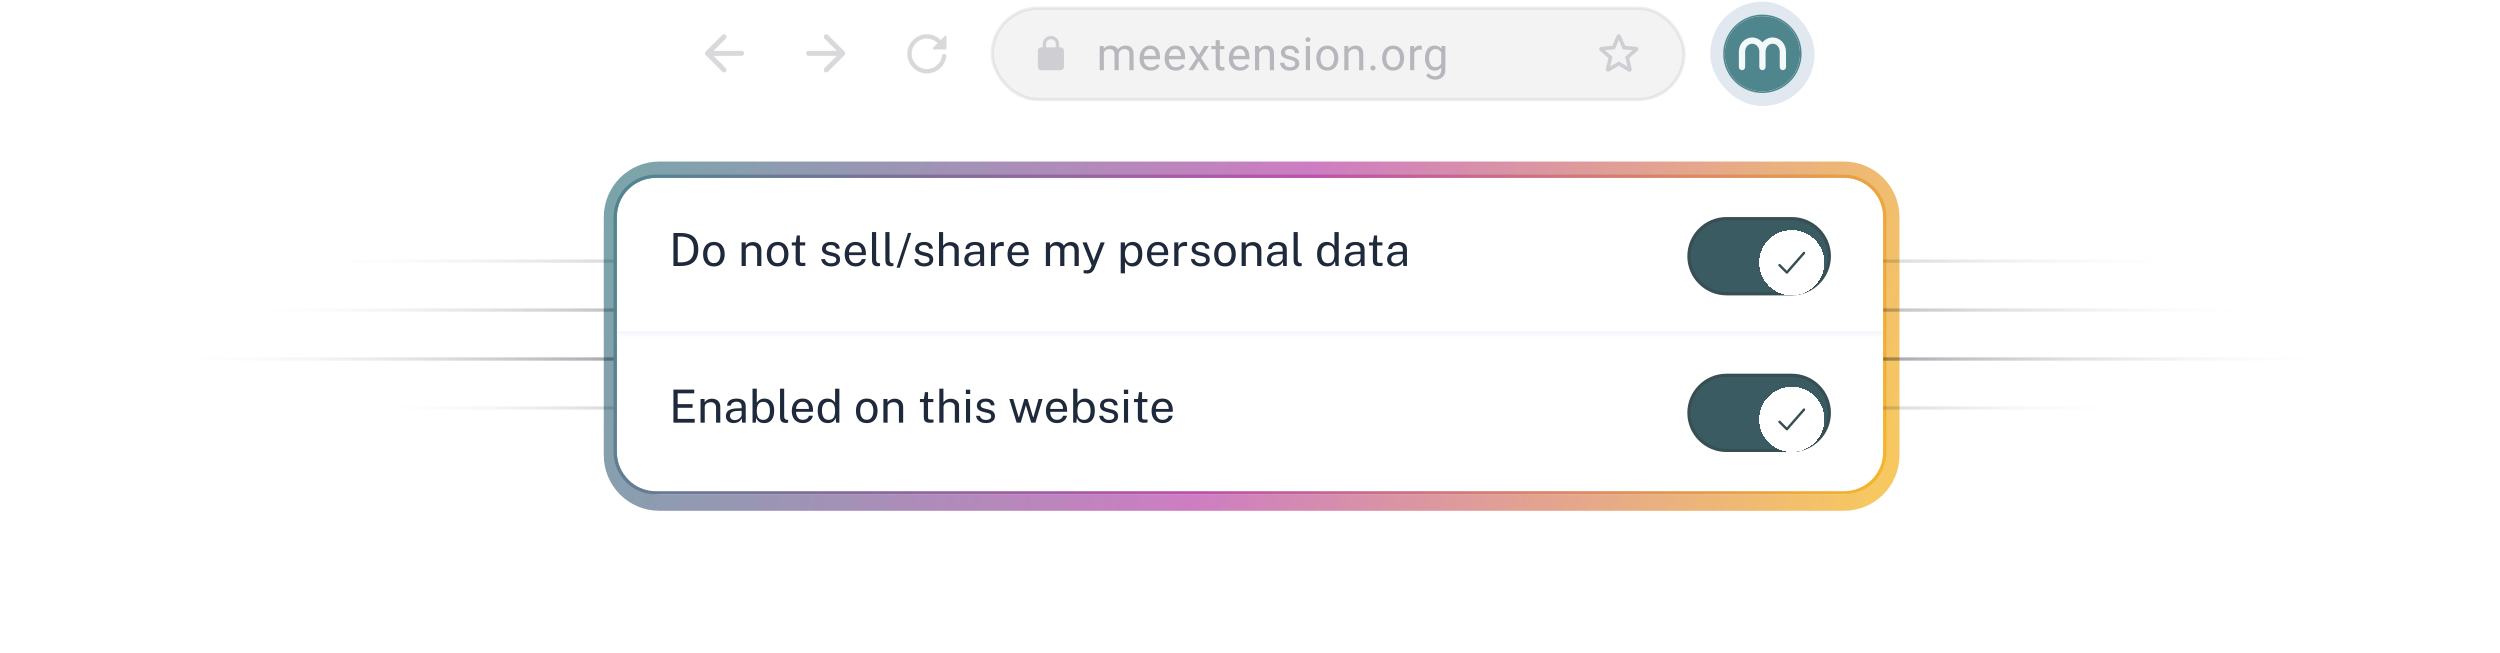 <svg width="766" height="200" viewBox="0 0 766 200" fill="none" xmlns="http://www.w3.org/2000/svg">
<g clip-path="url(#clip0_4715_10324)">
<path fill-rule="evenodd" clip-rule="evenodd" d="M227.23 15.577H218.628L222.386 11.819C222.686 11.518 222.686 11.026 222.386 10.725C222.086 10.425 221.601 10.425 221.3 10.725L216.225 15.8C215.925 16.101 215.925 16.586 216.225 16.886L221.3 21.961C221.601 22.261 222.086 22.261 222.386 21.961C222.686 21.661 222.686 21.175 222.386 20.875L218.628 17.117H227.23C227.653 17.117 228 16.77 228 16.347C228 15.923 227.653 15.577 227.23 15.577Z" fill="#020617" fill-opacity="0.15"/>
<path fill-rule="evenodd" clip-rule="evenodd" d="M247.77 17.117H256.372L252.614 20.875C252.314 21.175 252.314 21.668 252.614 21.969C252.914 22.269 253.399 22.269 253.7 21.969L258.775 16.894C259.075 16.593 259.075 16.108 258.775 15.808L253.708 10.725C253.407 10.425 252.922 10.425 252.622 10.725C252.321 11.026 252.321 11.511 252.622 11.811L256.372 15.577H247.77C247.347 15.577 247 15.923 247 16.347C247 16.77 247.347 17.117 247.77 17.117Z" fill="#020617" fill-opacity="0.15"/>
<path fill-rule="evenodd" clip-rule="evenodd" d="M289.998 14.831V11.305C289.998 11.005 289.638 10.858 289.431 11.071L288.245 12.258C287.038 11.051 285.318 10.358 283.438 10.524C280.645 10.778 278.345 13.024 278.038 15.818C277.638 19.431 280.458 22.498 283.998 22.498C287.058 22.498 289.585 20.205 289.951 17.245C289.998 16.845 289.685 16.498 289.285 16.498C288.951 16.498 288.671 16.745 288.631 17.071C288.345 19.398 286.338 21.198 283.931 21.165C281.458 21.131 279.371 19.044 279.331 16.564C279.291 13.965 281.405 11.831 283.998 11.831C285.285 11.831 286.451 12.358 287.298 13.198L285.905 14.591C285.691 14.805 285.838 15.165 286.138 15.165H289.665C289.851 15.165 289.998 15.018 289.998 14.831Z" fill="#020617" fill-opacity="0.15"/>
</g>
<rect x="304" y="2.5" width="212" height="28" rx="14" fill="#020617" fill-opacity="0.05"/>
<rect x="304" y="2.5" width="212" height="28" rx="14" stroke="#020617" stroke-opacity="0.07"/>
<path fill-rule="evenodd" clip-rule="evenodd" d="M325 14.5H324.5V13.5C324.5 12.12 323.38 11 322 11C320.62 11 319.5 12.12 319.5 13.5V14.5H319C318.45 14.5 318 14.95 318 15.5V20.5C318 21.05 318.45 21.5 319 21.5H325C325.55 21.5 326 21.05 326 20.5V15.5C326 14.95 325.55 14.5 325 14.5ZM320.5 14.5V13.5C320.5 12.67 321.17 12 322 12C322.83 12 323.5 12.67 323.5 13.5V14.5H320.5Z" fill="#020617" fill-opacity="0.15"/>
<path d="M338.222 15.573V21.5H336.95V14.104H338.153L338.222 15.573ZM337.962 17.521L337.374 17.501C337.379 16.995 337.445 16.528 337.572 16.1C337.7 15.667 337.889 15.291 338.14 14.972C338.39 14.653 338.702 14.407 339.076 14.233C339.45 14.056 339.883 13.967 340.375 13.967C340.721 13.967 341.04 14.017 341.332 14.117C341.624 14.213 341.877 14.366 342.091 14.575C342.305 14.785 342.471 15.054 342.59 15.382C342.708 15.71 342.768 16.106 342.768 16.571V21.5H341.503V16.633C341.503 16.245 341.437 15.935 341.305 15.703C341.177 15.471 340.995 15.302 340.758 15.197C340.521 15.088 340.243 15.033 339.924 15.033C339.55 15.033 339.238 15.099 338.987 15.231C338.737 15.364 338.536 15.546 338.386 15.778C338.235 16.011 338.126 16.277 338.058 16.578C337.994 16.874 337.962 17.189 337.962 17.521ZM342.754 16.824L341.906 17.084C341.911 16.678 341.977 16.289 342.104 15.915C342.237 15.541 342.426 15.209 342.672 14.917C342.923 14.625 343.23 14.395 343.595 14.227C343.959 14.053 344.376 13.967 344.846 13.967C345.242 13.967 345.593 14.019 345.898 14.124C346.208 14.229 346.468 14.391 346.678 14.609C346.892 14.824 347.054 15.099 347.163 15.437C347.272 15.774 347.327 16.175 347.327 16.64V21.5H346.056V16.626C346.056 16.211 345.99 15.89 345.857 15.662C345.73 15.43 345.548 15.268 345.311 15.177C345.078 15.081 344.8 15.033 344.477 15.033C344.199 15.033 343.952 15.081 343.738 15.177C343.524 15.273 343.344 15.405 343.198 15.573C343.052 15.737 342.941 15.926 342.863 16.141C342.79 16.355 342.754 16.583 342.754 16.824ZM352.561 21.637C352.046 21.637 351.578 21.55 351.159 21.377C350.744 21.199 350.387 20.951 350.086 20.632C349.79 20.313 349.562 19.935 349.402 19.497C349.243 19.06 349.163 18.581 349.163 18.061V17.774C349.163 17.173 349.252 16.637 349.43 16.168C349.607 15.694 349.849 15.293 350.154 14.965C350.46 14.637 350.806 14.388 351.193 14.22C351.581 14.051 351.982 13.967 352.396 13.967C352.925 13.967 353.381 14.058 353.764 14.24C354.151 14.422 354.468 14.678 354.714 15.006C354.96 15.329 355.142 15.712 355.261 16.154C355.379 16.592 355.438 17.07 355.438 17.59V18.157H349.915V17.125H354.174V17.029C354.156 16.701 354.087 16.382 353.969 16.072C353.855 15.762 353.673 15.507 353.422 15.307C353.171 15.106 352.829 15.006 352.396 15.006C352.109 15.006 351.845 15.067 351.604 15.19C351.362 15.309 351.155 15.487 350.981 15.724C350.808 15.961 350.674 16.25 350.578 16.592C350.482 16.934 350.435 17.328 350.435 17.774V18.061C350.435 18.412 350.482 18.743 350.578 19.053C350.678 19.358 350.822 19.627 351.009 19.859C351.2 20.092 351.43 20.274 351.699 20.406C351.973 20.538 352.283 20.605 352.629 20.605C353.076 20.605 353.454 20.513 353.764 20.331C354.074 20.149 354.345 19.905 354.577 19.6L355.343 20.208C355.183 20.45 354.98 20.68 354.734 20.898C354.488 21.117 354.185 21.295 353.825 21.432C353.47 21.568 353.048 21.637 352.561 21.637ZM360.234 21.637C359.719 21.637 359.252 21.55 358.833 21.377C358.418 21.199 358.061 20.951 357.76 20.632C357.464 20.313 357.236 19.935 357.076 19.497C356.917 19.06 356.837 18.581 356.837 18.061V17.774C356.837 17.173 356.926 16.637 357.104 16.168C357.281 15.694 357.523 15.293 357.828 14.965C358.133 14.637 358.48 14.388 358.867 14.22C359.255 14.051 359.656 13.967 360.07 13.967C360.599 13.967 361.055 14.058 361.438 14.24C361.825 14.422 362.142 14.678 362.388 15.006C362.634 15.329 362.816 15.712 362.935 16.154C363.053 16.592 363.112 17.07 363.112 17.59V18.157H357.589V17.125H361.848V17.029C361.829 16.701 361.761 16.382 361.643 16.072C361.529 15.762 361.346 15.507 361.096 15.307C360.845 15.106 360.503 15.006 360.07 15.006C359.783 15.006 359.519 15.067 359.277 15.19C359.036 15.309 358.828 15.487 358.655 15.724C358.482 15.961 358.348 16.25 358.252 16.592C358.156 16.934 358.108 17.328 358.108 17.774V18.061C358.108 18.412 358.156 18.743 358.252 19.053C358.352 19.358 358.496 19.627 358.683 19.859C358.874 20.092 359.104 20.274 359.373 20.406C359.646 20.538 359.956 20.605 360.303 20.605C360.749 20.605 361.128 20.513 361.438 20.331C361.747 20.149 362.019 19.905 362.251 19.6L363.017 20.208C362.857 20.45 362.654 20.68 362.408 20.898C362.162 21.117 361.859 21.295 361.499 21.432C361.144 21.568 360.722 21.637 360.234 21.637ZM365.693 14.104L367.313 16.797L368.954 14.104H370.438L368.018 17.754L370.513 21.5H369.05L367.341 18.725L365.632 21.5H364.162L366.65 17.754L364.237 14.104H365.693ZM375.131 14.104V15.074H371.132V14.104H375.131ZM372.485 12.306H373.75V19.668C373.75 19.919 373.789 20.108 373.866 20.235C373.944 20.363 374.044 20.447 374.167 20.488C374.29 20.529 374.422 20.55 374.563 20.55C374.668 20.55 374.778 20.541 374.892 20.523C375.01 20.5 375.099 20.481 375.158 20.468L375.165 21.5C375.065 21.532 374.933 21.561 374.769 21.589C374.609 21.621 374.415 21.637 374.188 21.637C373.878 21.637 373.593 21.575 373.333 21.452C373.073 21.329 372.866 21.124 372.711 20.837C372.561 20.545 372.485 20.153 372.485 19.661V12.306ZM379.934 21.637C379.419 21.637 378.951 21.55 378.532 21.377C378.118 21.199 377.76 20.951 377.459 20.632C377.163 20.313 376.935 19.935 376.775 19.497C376.616 19.06 376.536 18.581 376.536 18.061V17.774C376.536 17.173 376.625 16.637 376.803 16.168C376.98 15.694 377.222 15.293 377.527 14.965C377.833 14.637 378.179 14.388 378.566 14.22C378.954 14.051 379.355 13.967 379.77 13.967C380.298 13.967 380.754 14.058 381.137 14.24C381.524 14.422 381.841 14.678 382.087 15.006C382.333 15.329 382.515 15.712 382.634 16.154C382.752 16.592 382.812 17.07 382.812 17.59V18.157H377.288V17.125H381.547V17.029C381.529 16.701 381.46 16.382 381.342 16.072C381.228 15.762 381.046 15.507 380.795 15.307C380.544 15.106 380.202 15.006 379.77 15.006C379.482 15.006 379.218 15.067 378.977 15.19C378.735 15.309 378.528 15.487 378.354 15.724C378.181 15.961 378.047 16.25 377.951 16.592C377.855 16.934 377.808 17.328 377.808 17.774V18.061C377.808 18.412 377.855 18.743 377.951 19.053C378.051 19.358 378.195 19.627 378.382 19.859C378.573 20.092 378.803 20.274 379.072 20.406C379.346 20.538 379.656 20.605 380.002 20.605C380.449 20.605 380.827 20.513 381.137 20.331C381.447 20.149 381.718 19.905 381.95 19.6L382.716 20.208C382.556 20.45 382.354 20.68 382.107 20.898C381.861 21.117 381.558 21.295 381.198 21.432C380.843 21.568 380.421 21.637 379.934 21.637ZM385.803 15.683V21.5H384.538V14.104H385.734L385.803 15.683ZM385.502 17.521L384.976 17.501C384.98 16.995 385.055 16.528 385.201 16.1C385.347 15.667 385.552 15.291 385.816 14.972C386.081 14.653 386.395 14.407 386.76 14.233C387.129 14.056 387.537 13.967 387.983 13.967C388.348 13.967 388.676 14.017 388.968 14.117C389.259 14.213 389.508 14.368 389.713 14.582C389.923 14.796 390.082 15.074 390.191 15.416C390.301 15.753 390.355 16.166 390.355 16.653V21.5H389.084V16.64C389.084 16.252 389.027 15.942 388.913 15.71C388.799 15.473 388.633 15.302 388.414 15.197C388.195 15.088 387.926 15.033 387.607 15.033C387.293 15.033 387.006 15.099 386.746 15.231C386.491 15.364 386.27 15.546 386.083 15.778C385.901 16.011 385.757 16.277 385.652 16.578C385.552 16.874 385.502 17.189 385.502 17.521ZM396.833 19.538C396.833 19.356 396.792 19.187 396.71 19.032C396.632 18.873 396.471 18.729 396.225 18.602C395.983 18.469 395.618 18.355 395.131 18.26C394.721 18.173 394.349 18.071 394.017 17.952C393.688 17.834 393.408 17.69 393.176 17.521C392.948 17.353 392.772 17.155 392.649 16.927C392.526 16.699 392.465 16.432 392.465 16.127C392.465 15.835 392.529 15.56 392.656 15.3C392.788 15.04 392.973 14.81 393.21 14.609C393.451 14.409 393.741 14.252 394.078 14.138C394.415 14.024 394.791 13.967 395.206 13.967C395.799 13.967 396.304 14.072 396.724 14.281C397.143 14.491 397.464 14.771 397.688 15.122C397.911 15.468 398.022 15.854 398.022 16.277H396.758C396.758 16.072 396.696 15.874 396.573 15.683C396.455 15.487 396.279 15.325 396.047 15.197C395.819 15.07 395.539 15.006 395.206 15.006C394.855 15.006 394.57 15.06 394.352 15.17C394.137 15.275 393.98 15.409 393.88 15.573C393.784 15.737 393.736 15.911 393.736 16.093C393.736 16.23 393.759 16.352 393.805 16.462C393.855 16.567 393.941 16.665 394.064 16.756C394.188 16.842 394.361 16.924 394.584 17.002C394.807 17.079 395.092 17.157 395.438 17.234C396.045 17.371 396.544 17.535 396.936 17.727C397.327 17.918 397.619 18.153 397.811 18.431C398.002 18.709 398.098 19.046 398.098 19.442C398.098 19.766 398.029 20.062 397.893 20.331C397.76 20.6 397.567 20.832 397.312 21.028C397.061 21.22 396.76 21.37 396.409 21.48C396.063 21.584 395.673 21.637 395.24 21.637C394.589 21.637 394.037 21.52 393.586 21.288C393.135 21.056 392.793 20.755 392.561 20.386C392.328 20.017 392.212 19.627 392.212 19.217H393.483C393.502 19.563 393.602 19.839 393.784 20.044C393.966 20.244 394.19 20.388 394.454 20.475C394.718 20.557 394.98 20.598 395.24 20.598C395.587 20.598 395.876 20.552 396.108 20.461C396.345 20.37 396.525 20.244 396.648 20.085C396.771 19.925 396.833 19.743 396.833 19.538ZM401.383 14.104V21.5H400.111V14.104H401.383ZM400.016 12.142C400.016 11.937 400.077 11.763 400.2 11.622C400.328 11.481 400.515 11.41 400.761 11.41C401.002 11.41 401.187 11.481 401.314 11.622C401.447 11.763 401.513 11.937 401.513 12.142C401.513 12.338 401.447 12.506 401.314 12.648C401.187 12.784 401.002 12.852 400.761 12.852C400.515 12.852 400.328 12.784 400.2 12.648C400.077 12.506 400.016 12.338 400.016 12.142ZM403.328 17.884V17.727C403.328 17.193 403.406 16.699 403.561 16.243C403.715 15.783 403.939 15.384 404.23 15.047C404.522 14.705 404.875 14.441 405.29 14.254C405.705 14.062 406.17 13.967 406.685 13.967C407.204 13.967 407.671 14.062 408.086 14.254C408.505 14.441 408.861 14.705 409.152 15.047C409.449 15.384 409.674 15.783 409.829 16.243C409.984 16.699 410.062 17.193 410.062 17.727V17.884C410.062 18.417 409.984 18.912 409.829 19.367C409.674 19.823 409.449 20.222 409.152 20.564C408.861 20.901 408.507 21.165 408.093 21.356C407.683 21.543 407.218 21.637 406.698 21.637C406.179 21.637 405.712 21.543 405.297 21.356C404.882 21.165 404.527 20.901 404.23 20.564C403.939 20.222 403.715 19.823 403.561 19.367C403.406 18.912 403.328 18.417 403.328 17.884ZM404.593 17.727V17.884C404.593 18.253 404.636 18.602 404.723 18.93C404.809 19.253 404.939 19.54 405.112 19.791C405.29 20.042 405.511 20.24 405.775 20.386C406.04 20.527 406.347 20.598 406.698 20.598C407.045 20.598 407.348 20.527 407.607 20.386C407.872 20.24 408.09 20.042 408.264 19.791C408.437 19.54 408.567 19.253 408.653 18.93C408.744 18.602 408.79 18.253 408.79 17.884V17.727C408.79 17.362 408.744 17.018 408.653 16.694C408.567 16.366 408.435 16.077 408.257 15.826C408.084 15.571 407.865 15.37 407.601 15.225C407.341 15.079 407.035 15.006 406.685 15.006C406.338 15.006 406.033 15.079 405.769 15.225C405.509 15.37 405.29 15.571 405.112 15.826C404.939 16.077 404.809 16.366 404.723 16.694C404.636 17.018 404.593 17.362 404.593 17.727ZM413.162 15.683V21.5H411.897V14.104H413.094L413.162 15.683ZM412.861 17.521L412.335 17.501C412.34 16.995 412.415 16.528 412.561 16.1C412.706 15.667 412.911 15.291 413.176 14.972C413.44 14.653 413.755 14.407 414.119 14.233C414.488 14.056 414.896 13.967 415.343 13.967C415.707 13.967 416.035 14.017 416.327 14.117C416.619 14.213 416.867 14.368 417.072 14.582C417.282 14.796 417.441 15.074 417.551 15.416C417.66 15.753 417.715 16.166 417.715 16.653V21.5H416.443V16.64C416.443 16.252 416.386 15.942 416.272 15.71C416.159 15.473 415.992 15.302 415.773 15.197C415.555 15.088 415.286 15.033 414.967 15.033C414.652 15.033 414.365 15.099 414.105 15.231C413.85 15.364 413.629 15.546 413.442 15.778C413.26 16.011 413.117 16.277 413.012 16.578C412.911 16.874 412.861 17.189 412.861 17.521ZM419.906 20.83C419.906 20.616 419.972 20.436 420.104 20.29C420.241 20.14 420.437 20.064 420.692 20.064C420.948 20.064 421.141 20.14 421.273 20.29C421.41 20.436 421.479 20.616 421.479 20.83C421.479 21.04 421.41 21.217 421.273 21.363C421.141 21.509 420.948 21.582 420.692 21.582C420.437 21.582 420.241 21.509 420.104 21.363C419.972 21.217 419.906 21.04 419.906 20.83ZM423.492 17.884V17.727C423.492 17.193 423.57 16.699 423.725 16.243C423.88 15.783 424.103 15.384 424.395 15.047C424.686 14.705 425.039 14.441 425.454 14.254C425.869 14.062 426.334 13.967 426.849 13.967C427.368 13.967 427.835 14.062 428.25 14.254C428.669 14.441 429.025 14.705 429.316 15.047C429.613 15.384 429.838 15.783 429.993 16.243C430.148 16.699 430.226 17.193 430.226 17.727V17.884C430.226 18.417 430.148 18.912 429.993 19.367C429.838 19.823 429.613 20.222 429.316 20.564C429.025 20.901 428.672 21.165 428.257 21.356C427.847 21.543 427.382 21.637 426.862 21.637C426.343 21.637 425.876 21.543 425.461 21.356C425.046 21.165 424.691 20.901 424.395 20.564C424.103 20.222 423.88 19.823 423.725 19.367C423.57 18.912 423.492 18.417 423.492 17.884ZM424.757 17.727V17.884C424.757 18.253 424.8 18.602 424.887 18.93C424.973 19.253 425.103 19.54 425.276 19.791C425.454 20.042 425.675 20.24 425.939 20.386C426.204 20.527 426.511 20.598 426.862 20.598C427.209 20.598 427.512 20.527 427.771 20.386C428.036 20.24 428.255 20.042 428.428 19.791C428.601 19.54 428.731 19.253 428.817 18.93C428.909 18.602 428.954 18.253 428.954 17.884V17.727C428.954 17.362 428.909 17.018 428.817 16.694C428.731 16.366 428.599 16.077 428.421 15.826C428.248 15.571 428.029 15.37 427.765 15.225C427.505 15.079 427.2 15.006 426.849 15.006C426.502 15.006 426.197 15.079 425.933 15.225C425.673 15.37 425.454 15.571 425.276 15.826C425.103 16.077 424.973 16.366 424.887 16.694C424.8 17.018 424.757 17.362 424.757 17.727ZM433.326 15.266V21.5H432.062V14.104H433.292L433.326 15.266ZM435.637 14.062L435.63 15.238C435.525 15.216 435.425 15.202 435.329 15.197C435.238 15.188 435.133 15.184 435.015 15.184C434.723 15.184 434.465 15.229 434.242 15.32C434.019 15.412 433.83 15.539 433.675 15.703C433.52 15.867 433.397 16.063 433.306 16.291C433.219 16.514 433.162 16.76 433.135 17.029L432.779 17.234C432.779 16.788 432.823 16.369 432.909 15.977C433 15.585 433.139 15.238 433.326 14.938C433.513 14.632 433.75 14.395 434.037 14.227C434.329 14.053 434.675 13.967 435.076 13.967C435.167 13.967 435.272 13.978 435.391 14.001C435.509 14.019 435.591 14.04 435.637 14.062ZM441.711 14.104H442.859V21.343C442.859 21.994 442.727 22.55 442.463 23.011C442.199 23.471 441.829 23.82 441.355 24.057C440.886 24.298 440.344 24.419 439.729 24.419C439.473 24.419 439.173 24.378 438.826 24.296C438.484 24.218 438.147 24.084 437.814 23.893C437.486 23.706 437.211 23.453 436.987 23.134L437.65 22.382C437.96 22.756 438.284 23.015 438.621 23.161C438.963 23.307 439.3 23.38 439.633 23.38C440.034 23.38 440.38 23.305 440.672 23.154C440.964 23.004 441.189 22.781 441.349 22.484C441.513 22.193 441.595 21.833 441.595 21.404V15.73L441.711 14.104ZM436.618 17.884V17.74C436.618 17.175 436.684 16.662 436.816 16.202C436.953 15.737 437.147 15.338 437.397 15.006C437.653 14.673 437.96 14.418 438.32 14.24C438.68 14.058 439.086 13.967 439.537 13.967C440.002 13.967 440.408 14.049 440.754 14.213C441.105 14.372 441.401 14.607 441.643 14.917C441.889 15.222 442.082 15.591 442.224 16.024C442.365 16.457 442.463 16.947 442.518 17.494V18.123C442.467 18.665 442.369 19.153 442.224 19.586C442.082 20.019 441.889 20.388 441.643 20.693C441.401 20.999 441.105 21.233 440.754 21.398C440.403 21.557 439.993 21.637 439.523 21.637C439.081 21.637 438.68 21.543 438.32 21.356C437.965 21.17 437.66 20.908 437.404 20.57C437.149 20.233 436.953 19.837 436.816 19.381C436.684 18.921 436.618 18.422 436.618 17.884ZM437.883 17.74V17.884C437.883 18.253 437.919 18.599 437.992 18.923C438.07 19.246 438.186 19.531 438.341 19.777C438.5 20.023 438.703 20.217 438.949 20.358C439.195 20.495 439.489 20.564 439.831 20.564C440.25 20.564 440.597 20.475 440.87 20.297C441.144 20.119 441.36 19.884 441.52 19.593C441.684 19.301 441.811 18.984 441.902 18.643V16.995C441.852 16.744 441.775 16.503 441.67 16.27C441.57 16.034 441.438 15.824 441.273 15.642C441.114 15.455 440.916 15.307 440.679 15.197C440.442 15.088 440.164 15.033 439.845 15.033C439.498 15.033 439.2 15.106 438.949 15.252C438.703 15.393 438.5 15.589 438.341 15.84C438.186 16.086 438.07 16.373 437.992 16.701C437.919 17.025 437.883 17.371 437.883 17.74Z" fill="#020617" fill-opacity="0.25"/>
<path fill-rule="evenodd" clip-rule="evenodd" d="M501.362 14.34L497.969 14.046L496.644 10.926C496.406 10.358 495.592 10.358 495.354 10.926L494.029 14.053L490.643 14.34C490.026 14.389 489.774 15.16 490.243 15.567L492.816 17.796L492.045 21.105C491.905 21.708 492.557 22.185 493.09 21.863L495.999 20.11L498.908 21.869C499.441 22.192 500.093 21.715 499.953 21.112L499.182 17.796L501.755 15.567C502.224 15.16 501.979 14.389 501.362 14.34ZM495.999 18.799L493.363 20.39L494.064 17.39L491.737 15.371L494.807 15.104L495.999 12.279L497.198 15.111L500.268 15.378L497.941 17.397L498.642 20.397L495.999 18.799Z" fill="#020617" fill-opacity="0.15"/>
<rect x="526" y="2.5" width="28" height="28" rx="14" stroke="#E2E8F0" stroke-width="4"/>
<path d="M540 4.469C536.814 4.473 533.759 5.74 531.506 7.993C529.252 10.245 527.985 13.299 527.981 16.485C527.985 19.67 529.252 22.724 531.506 24.977C533.759 27.229 536.814 28.496 540 28.5C543.187 28.497 546.242 27.23 548.495 24.977C550.749 22.724 552.016 19.67 552.019 16.485C552.016 13.299 550.748 10.245 548.495 7.993C546.242 5.74 543.187 4.473 540 4.469ZM540 28.019C536.941 28.016 534.008 26.8 531.845 24.637C529.682 22.475 528.465 19.543 528.462 16.485C528.465 13.426 529.682 10.495 531.845 8.332C534.008 6.17 536.941 4.953 540 4.95C543.059 4.953 545.992 6.17 548.155 8.332C550.319 10.495 551.535 13.426 551.539 16.485C551.535 19.543 550.319 22.475 548.155 24.637C545.992 26.8 543.059 28.016 540 28.019Z" fill="#4F868E"/>
<path d="M540 28.019C536.941 28.016 534.008 26.8 531.845 24.637C529.682 22.475 528.465 19.543 528.462 16.485C528.465 13.426 529.682 10.495 531.845 8.332C534.008 6.17 536.941 4.953 540 4.95C543.059 4.953 545.992 6.17 548.155 8.332C550.319 10.495 551.535 13.426 551.539 16.485C551.535 19.543 550.319 22.475 548.155 24.637C545.992 26.8 543.059 28.016 540 28.019Z" fill="#4F868E"/>
<path d="M543.128 11.48C542.524 11.484 541.929 11.625 541.387 11.893C540.845 12.16 540.371 12.547 540 13.024C539.63 12.547 539.156 12.16 538.614 11.893C538.073 11.625 537.478 11.484 536.873 11.48C534.62 11.48 532.789 13.418 532.789 15.805V20.535C532.789 20.79 532.89 21.034 533.07 21.214C533.251 21.395 533.495 21.496 533.75 21.496C534.005 21.496 534.25 21.395 534.43 21.214C534.61 21.034 534.712 20.79 534.712 20.535V15.802C534.712 14.476 535.684 13.399 536.88 13.399C538.075 13.399 539.048 14.479 539.048 15.802V20.531C539.048 20.786 539.149 21.031 539.33 21.211C539.51 21.391 539.755 21.493 540.01 21.493C540.265 21.493 540.509 21.391 540.69 21.211C540.87 21.031 540.971 20.786 540.971 20.531V15.802C540.971 14.476 541.944 13.399 543.14 13.399C544.335 13.399 545.308 14.479 545.308 15.802V20.531C545.308 20.786 545.409 21.031 545.589 21.211C545.77 21.391 546.014 21.493 546.269 21.493C546.524 21.493 546.769 21.391 546.949 21.211C547.13 21.031 547.231 20.786 547.231 20.531V15.802C547.213 13.418 545.382 11.48 543.128 11.48Z" fill="#F3F8F8"/>
<g opacity="0.75" filter="url(#filter0_f_4715_10324)">
<path d="M190 66.5C190 59.873 195.373 54.5 202 54.5H565C571.627 54.5 577 59.873 577 66.5V139.5C577 146.127 571.627 151.5 565 151.5H202C195.373 151.5 190 146.127 190 139.5V66.5Z" fill="white"/>
<path d="M202 52C193.992 52 187.5 58.492 187.5 66.5V139.5C187.5 147.508 193.992 154 202 154H565C573.008 154 579.5 147.508 579.5 139.5V66.5C579.5 58.492 573.008 52 565 52H202Z" stroke="url(#paint0_linear_4715_10324)" stroke-width="5"/>
</g>
<rect x="89" y="79.5" width="100" height="1" fill="url(#paint1_linear_4715_10324)"/>
<rect x="69" y="94.5" width="120" height="1" fill="url(#paint2_linear_4715_10324)"/>
<rect x="46" y="109.5" width="143" height="1" fill="url(#paint3_linear_4715_10324)"/>
<rect x="109" y="124.5" width="80" height="1" fill="url(#paint4_linear_4715_10324)"/>
<g clip-path="url(#clip1_4715_10324)">
<path d="M189 66.5C189 59.873 194.373 54.5 201 54.5H565C571.627 54.5 577 59.873 577 66.5V138.5C577 145.127 571.627 150.5 565 150.5H201C194.373 150.5 189 145.127 189 138.5V66.5Z" fill="white"/>
<mask id="path-19-inside-1_4715_10324" fill="white">
<path d="M189 54.5H577V102.5H189V54.5Z"/>
</mask>
<path d="M577 101.5H189V103.5H577V101.5Z" fill="#F1F5F9" mask="url(#path-19-inside-1_4715_10324)"/>
<path d="M206.337 81.5V71.378C206.37 71.378 206.468 71.38 206.631 71.385C206.799 71.385 207.002 71.385 207.24 71.385C207.478 71.38 207.725 71.38 207.982 71.385C208.239 71.385 208.474 71.387 208.689 71.392C209.93 71.411 210.936 71.614 211.706 72.001C212.481 72.384 213.048 72.941 213.407 73.674C213.771 74.407 213.953 75.307 213.953 76.376C213.953 77.496 213.757 78.436 213.365 79.197C212.978 79.958 212.385 80.532 211.587 80.919C210.794 81.306 209.783 81.5 208.556 81.5H206.337ZM207.667 80.387H208.556C209.391 80.387 210.11 80.259 210.712 80.002C211.314 79.741 211.776 79.318 212.098 78.735C212.425 78.152 212.588 77.372 212.588 76.397C212.588 75.422 212.429 74.649 212.112 74.08C211.799 73.511 211.347 73.105 210.754 72.862C210.161 72.615 209.447 72.491 208.612 72.491H207.667V80.387ZM218.746 81.64C218.079 81.64 217.495 81.498 216.996 81.213C216.501 80.924 216.116 80.501 215.841 79.946C215.566 79.391 215.428 78.712 215.428 77.909C215.428 77.153 215.556 76.49 215.813 75.921C216.07 75.352 216.445 74.911 216.94 74.598C217.435 74.281 218.039 74.122 218.753 74.122C219.42 74.122 219.999 74.269 220.489 74.563C220.979 74.852 221.359 75.279 221.63 75.844C221.905 76.409 222.043 77.097 222.043 77.909C222.043 78.646 221.917 79.295 221.665 79.855C221.413 80.415 221.042 80.854 220.552 81.171C220.067 81.484 219.465 81.64 218.746 81.64ZM218.753 80.618C219.182 80.618 219.546 80.508 219.845 80.289C220.144 80.07 220.37 79.755 220.524 79.344C220.683 78.933 220.762 78.446 220.762 77.881C220.762 77.363 220.692 76.899 220.552 76.488C220.417 76.073 220.202 75.744 219.908 75.501C219.614 75.258 219.229 75.137 218.753 75.137C218.314 75.137 217.943 75.247 217.64 75.466C217.337 75.681 217.106 75.993 216.947 76.404C216.793 76.815 216.716 77.307 216.716 77.881C216.716 78.39 216.784 78.852 216.919 79.267C217.059 79.682 217.278 80.011 217.577 80.254C217.88 80.497 218.272 80.618 218.753 80.618ZM227.226 81.5V74.262H228.479V75.312C228.596 75.111 228.757 74.922 228.962 74.745C229.172 74.568 229.424 74.425 229.718 74.318C230.017 74.211 230.36 74.157 230.747 74.157C231.205 74.157 231.625 74.248 232.007 74.43C232.395 74.612 232.703 74.897 232.931 75.284C233.165 75.667 233.281 76.161 233.281 76.768V81.5H231.986V76.894C231.986 76.329 231.837 75.912 231.538 75.641C231.244 75.366 230.862 75.228 230.39 75.228C230.064 75.228 229.758 75.282 229.473 75.389C229.189 75.492 228.958 75.65 228.78 75.865C228.603 76.075 228.514 76.341 228.514 76.663V81.5H227.226ZM238.274 81.64C237.607 81.64 237.024 81.498 236.524 81.213C236.03 80.924 235.645 80.501 235.369 79.946C235.094 79.391 234.956 78.712 234.956 77.909C234.956 77.153 235.085 76.49 235.341 75.921C235.598 75.352 235.974 74.911 236.468 74.598C236.963 74.281 237.567 74.122 238.281 74.122C238.949 74.122 239.527 74.269 240.017 74.563C240.507 74.852 240.888 75.279 241.158 75.844C241.434 76.409 241.571 77.097 241.571 77.909C241.571 78.646 241.445 79.295 241.193 79.855C240.941 80.415 240.57 80.854 240.08 81.171C239.595 81.484 238.993 81.64 238.274 81.64ZM238.281 80.618C238.711 80.618 239.075 80.508 239.373 80.289C239.672 80.07 239.898 79.755 240.052 79.344C240.211 78.933 240.29 78.446 240.29 77.881C240.29 77.363 240.22 76.899 240.08 76.488C239.945 76.073 239.73 75.744 239.436 75.501C239.142 75.258 238.757 75.137 238.281 75.137C237.843 75.137 237.472 75.247 237.168 75.466C236.865 75.681 236.634 75.993 236.475 76.404C236.321 76.815 236.244 77.307 236.244 77.881C236.244 78.39 236.312 78.852 236.447 79.267C236.587 79.682 236.807 80.011 237.105 80.254C237.409 80.497 237.801 80.618 238.281 80.618ZM245.687 81.535C245.188 81.535 244.801 81.467 244.525 81.332C244.25 81.197 244.056 80.996 243.944 80.73C243.837 80.464 243.783 80.137 243.783 79.75V75.207H242.607V74.262H243.818L244.133 72.155H245.085V74.255H246.716V75.207H245.085V79.708C245.085 79.965 245.111 80.154 245.162 80.275C245.218 80.392 245.309 80.466 245.435 80.499C245.561 80.532 245.739 80.548 245.967 80.548H246.758V81.416C246.67 81.449 246.534 81.477 246.352 81.5C246.175 81.523 245.953 81.535 245.687 81.535ZM254.624 81.64C254.12 81.64 253.651 81.563 253.217 81.409C252.788 81.25 252.431 81.005 252.146 80.674C251.861 80.338 251.684 79.911 251.614 79.393H252.79C252.851 79.678 252.967 79.916 253.14 80.107C253.313 80.294 253.525 80.436 253.777 80.534C254.034 80.627 254.314 80.674 254.617 80.674C255.107 80.674 255.501 80.583 255.8 80.401C256.099 80.219 256.248 79.939 256.248 79.561C256.248 79.295 256.169 79.083 256.01 78.924C255.856 78.761 255.613 78.642 255.282 78.567L253.784 78.196C253.201 78.056 252.734 77.837 252.384 77.538C252.039 77.239 251.864 76.822 251.859 76.285C251.859 75.86 251.962 75.487 252.167 75.165C252.372 74.843 252.678 74.589 253.084 74.402C253.495 74.215 254.006 74.122 254.617 74.122C255.406 74.122 256.04 74.299 256.521 74.654C257.002 75.004 257.254 75.52 257.277 76.201H256.129C256.082 75.856 255.928 75.583 255.667 75.382C255.406 75.177 255.051 75.074 254.603 75.074C254.146 75.074 253.77 75.167 253.476 75.354C253.187 75.536 253.042 75.821 253.042 76.208C253.042 76.465 253.145 76.668 253.35 76.817C253.56 76.962 253.863 77.083 254.26 77.181L255.716 77.545C256.047 77.634 256.323 77.75 256.542 77.895C256.761 78.04 256.934 78.201 257.06 78.378C257.186 78.555 257.275 78.742 257.326 78.938C257.382 79.129 257.41 79.314 257.41 79.491C257.41 79.934 257.3 80.317 257.081 80.639C256.862 80.956 256.544 81.204 256.129 81.381C255.714 81.554 255.212 81.64 254.624 81.64ZM262.231 81.64C261.559 81.64 260.966 81.493 260.453 81.199C259.94 80.905 259.538 80.483 259.249 79.932C258.96 79.381 258.815 78.721 258.815 77.951C258.815 77.19 258.946 76.523 259.207 75.949C259.468 75.375 259.846 74.927 260.341 74.605C260.84 74.283 261.44 74.122 262.14 74.122C262.821 74.122 263.398 74.269 263.869 74.563C264.34 74.857 264.697 75.272 264.94 75.809C265.187 76.341 265.311 76.973 265.311 77.706V78.182H260.124C260.124 78.639 260.199 79.055 260.348 79.428C260.502 79.797 260.733 80.091 261.041 80.31C261.349 80.529 261.739 80.639 262.21 80.639C262.672 80.639 263.069 80.532 263.4 80.317C263.736 80.102 263.951 79.792 264.044 79.386H265.262C265.178 79.876 264.982 80.289 264.674 80.625C264.371 80.961 264.004 81.215 263.575 81.388C263.15 81.556 262.702 81.64 262.231 81.64ZM260.131 77.307H264.065C264.065 76.892 263.995 76.518 263.855 76.187C263.715 75.851 263.5 75.587 263.211 75.396C262.926 75.2 262.567 75.102 262.133 75.102C261.68 75.102 261.305 75.212 261.006 75.431C260.707 75.646 260.486 75.923 260.341 76.264C260.196 76.6 260.126 76.948 260.131 77.307ZM268.999 81.591C268.607 81.591 268.289 81.537 268.047 81.43C267.809 81.323 267.624 81.178 267.494 80.996C267.368 80.814 267.281 80.606 267.235 80.373C267.193 80.135 267.172 79.89 267.172 79.638V71.098H268.446V79.512C268.446 79.876 268.516 80.149 268.656 80.331C268.8 80.513 269.001 80.613 269.258 80.632L269.65 80.639V81.479C269.542 81.512 269.43 81.537 269.314 81.556C269.197 81.579 269.092 81.591 268.999 81.591ZM273.102 81.591C272.71 81.591 272.393 81.537 272.15 81.43C271.912 81.323 271.728 81.178 271.597 80.996C271.471 80.814 271.385 80.606 271.338 80.373C271.296 80.135 271.275 79.89 271.275 79.638V71.098H272.549V79.512C272.549 79.876 272.619 80.149 272.759 80.331C272.904 80.513 273.104 80.613 273.361 80.632L273.753 80.639V81.479C273.646 81.512 273.534 81.537 273.417 81.556C273.3 81.579 273.195 81.591 273.102 81.591ZM274.701 82.039L278.201 71.378H279.209L275.702 82.039H274.701ZM283.165 81.64C282.661 81.64 282.192 81.563 281.758 81.409C281.329 81.25 280.972 81.005 280.687 80.674C280.403 80.338 280.225 79.911 280.155 79.393H281.331C281.392 79.678 281.509 79.916 281.681 80.107C281.854 80.294 282.066 80.436 282.318 80.534C282.575 80.627 282.855 80.674 283.158 80.674C283.648 80.674 284.043 80.583 284.341 80.401C284.64 80.219 284.789 79.939 284.789 79.561C284.789 79.295 284.71 79.083 284.551 78.924C284.397 78.761 284.155 78.642 283.823 78.567L282.325 78.196C281.742 78.056 281.275 77.837 280.925 77.538C280.58 77.239 280.405 76.822 280.4 76.285C280.4 75.86 280.503 75.487 280.708 75.165C280.914 74.843 281.219 74.589 281.625 74.402C282.036 74.215 282.547 74.122 283.158 74.122C283.947 74.122 284.582 74.299 285.062 74.654C285.543 75.004 285.795 75.52 285.818 76.201H284.67C284.624 75.856 284.47 75.583 284.208 75.382C283.947 75.177 283.592 75.074 283.144 75.074C282.687 75.074 282.311 75.167 282.017 75.354C281.728 75.536 281.583 75.821 281.583 76.208C281.583 76.465 281.686 76.668 281.891 76.817C282.101 76.962 282.405 77.083 282.801 77.181L284.257 77.545C284.589 77.634 284.864 77.75 285.083 77.895C285.303 78.04 285.475 78.201 285.601 78.378C285.727 78.555 285.816 78.742 285.867 78.938C285.923 79.129 285.951 79.314 285.951 79.491C285.951 79.934 285.842 80.317 285.622 80.639C285.403 80.956 285.086 81.204 284.67 81.381C284.255 81.554 283.753 81.64 283.165 81.64ZM287.713 81.5V71.098H288.973V75.326C289.095 75.125 289.258 74.939 289.463 74.766C289.669 74.589 289.918 74.446 290.212 74.339C290.506 74.227 290.847 74.171 291.234 74.171C291.706 74.171 292.133 74.26 292.515 74.437C292.898 74.61 293.201 74.857 293.425 75.179C293.649 75.501 293.761 75.884 293.761 76.327V81.5H292.466V76.586C292.466 76.152 292.317 75.818 292.018 75.585C291.724 75.347 291.339 75.228 290.863 75.228C290.541 75.228 290.238 75.282 289.953 75.389C289.669 75.492 289.438 75.65 289.26 75.865C289.088 76.075 289.001 76.343 289.001 76.67V81.5H287.713ZM297.852 81.64C297.381 81.64 296.966 81.558 296.606 81.395C296.252 81.227 295.972 80.987 295.766 80.674C295.566 80.361 295.465 79.983 295.465 79.54C295.465 78.737 295.745 78.14 296.305 77.748C296.865 77.356 297.764 77.146 299 77.118L300.288 77.083V76.516C300.288 76.073 300.155 75.723 299.889 75.466C299.623 75.205 299.213 75.074 298.657 75.074C298.242 75.079 297.876 75.177 297.558 75.368C297.241 75.559 297.038 75.872 296.949 76.306H295.808C295.836 75.835 295.967 75.438 296.2 75.116C296.438 74.789 296.772 74.542 297.201 74.374C297.631 74.206 298.137 74.122 298.72 74.122C299.35 74.122 299.873 74.211 300.288 74.388C300.708 74.565 301.021 74.827 301.226 75.172C301.436 75.517 301.541 75.942 301.541 76.446V81.5H300.435L300.337 80.142C300.062 80.707 299.707 81.099 299.273 81.318C298.844 81.533 298.37 81.64 297.852 81.64ZM298.237 80.709C298.485 80.709 298.727 80.665 298.965 80.576C299.208 80.487 299.427 80.368 299.623 80.219C299.824 80.065 299.985 79.895 300.106 79.708C300.228 79.517 300.288 79.321 300.288 79.12V77.881L299.217 77.902C298.662 77.911 298.2 77.967 297.831 78.07C297.463 78.173 297.185 78.334 296.998 78.553C296.812 78.772 296.718 79.059 296.718 79.414C296.718 79.82 296.861 80.137 297.145 80.366C297.43 80.595 297.794 80.709 298.237 80.709ZM303.631 81.5V74.262H304.863V75.655C304.984 75.31 305.154 75.025 305.374 74.801C305.593 74.572 305.843 74.402 306.123 74.29C306.407 74.178 306.701 74.122 307.005 74.122C307.112 74.122 307.217 74.129 307.32 74.143C307.422 74.157 307.502 74.18 307.558 74.213V75.466C307.488 75.433 307.397 75.412 307.285 75.403C307.177 75.389 307.086 75.382 307.012 75.382C306.722 75.363 306.452 75.382 306.2 75.438C305.948 75.489 305.726 75.58 305.535 75.711C305.343 75.842 305.192 76.014 305.08 76.229C304.972 76.439 304.919 76.696 304.919 76.999V81.5H303.631ZM312.119 81.64C311.447 81.64 310.854 81.493 310.341 81.199C309.828 80.905 309.426 80.483 309.137 79.932C308.848 79.381 308.703 78.721 308.703 77.951C308.703 77.19 308.834 76.523 309.095 75.949C309.356 75.375 309.734 74.927 310.229 74.605C310.728 74.283 311.328 74.122 312.028 74.122C312.709 74.122 313.286 74.269 313.757 74.563C314.228 74.857 314.585 75.272 314.828 75.809C315.075 76.341 315.199 76.973 315.199 77.706V78.182H310.012C310.012 78.639 310.087 79.055 310.236 79.428C310.39 79.797 310.621 80.091 310.929 80.31C311.237 80.529 311.627 80.639 312.098 80.639C312.56 80.639 312.957 80.532 313.288 80.317C313.624 80.102 313.839 79.792 313.932 79.386H315.15C315.066 79.876 314.87 80.289 314.562 80.625C314.259 80.961 313.892 81.215 313.463 81.388C313.038 81.556 312.59 81.64 312.119 81.64ZM310.019 77.307H313.953C313.953 76.892 313.883 76.518 313.743 76.187C313.603 75.851 313.388 75.587 313.099 75.396C312.814 75.2 312.455 75.102 312.021 75.102C311.568 75.102 311.193 75.212 310.894 75.431C310.595 75.646 310.374 75.923 310.229 76.264C310.084 76.6 310.014 76.948 310.019 77.307ZM320.452 81.5V74.262H321.698V75.312C321.899 74.995 322.174 74.717 322.524 74.479C322.874 74.241 323.329 74.122 323.889 74.122C324.15 74.122 324.416 74.166 324.687 74.255C324.962 74.344 325.214 74.477 325.443 74.654C325.672 74.831 325.849 75.048 325.975 75.305C326.199 74.95 326.502 74.666 326.885 74.451C327.268 74.232 327.699 74.122 328.18 74.122C328.432 74.122 328.696 74.162 328.971 74.241C329.246 74.316 329.501 74.451 329.734 74.647C329.972 74.838 330.166 75.107 330.315 75.452C330.464 75.793 330.539 76.231 330.539 76.768V81.5H329.237V76.894C329.237 76.455 329.167 76.117 329.027 75.879C328.887 75.636 328.703 75.466 328.474 75.368C328.25 75.27 328.01 75.221 327.753 75.221C327.529 75.221 327.291 75.265 327.039 75.354C326.787 75.443 326.572 75.592 326.395 75.802C326.218 76.012 326.129 76.299 326.129 76.663V81.5H324.841V76.516C324.841 76.231 324.764 75.993 324.61 75.802C324.461 75.611 324.272 75.466 324.043 75.368C323.819 75.27 323.595 75.221 323.371 75.221C323.124 75.221 322.874 75.27 322.622 75.368C322.375 75.466 322.165 75.622 321.992 75.837C321.824 76.047 321.74 76.322 321.74 76.663V81.5H320.452ZM333.124 83.81C332.699 83.81 332.408 83.78 332.249 83.719C332.09 83.658 332.011 83.628 332.011 83.628V82.788L332.753 82.802C333.019 82.811 333.241 82.793 333.418 82.746C333.595 82.699 333.738 82.636 333.845 82.557C333.952 82.478 334.034 82.389 334.09 82.291C334.151 82.193 334.2 82.1 334.237 82.011L334.489 81.325L331.661 74.262H332.97L335.105 79.848L337.226 74.262H338.493L335.448 82.046C335.257 82.503 335.044 82.86 334.811 83.117C334.582 83.374 334.326 83.553 334.041 83.656C333.761 83.759 333.455 83.81 333.124 83.81ZM343.385 83.754V74.262H344.673L344.687 75.522C344.771 75.373 344.878 75.216 345.009 75.053C345.144 74.89 345.307 74.738 345.499 74.598C345.695 74.458 345.921 74.344 346.178 74.255C346.439 74.166 346.735 74.122 347.067 74.122C347.645 74.122 348.154 74.255 348.593 74.521C349.036 74.782 349.381 75.184 349.629 75.725C349.876 76.266 350 76.952 350 77.783C350 78.614 349.878 79.316 349.636 79.89C349.398 80.459 349.052 80.893 348.6 81.192C348.147 81.491 347.601 81.64 346.962 81.64C346.64 81.64 346.353 81.593 346.101 81.5C345.853 81.411 345.636 81.295 345.45 81.15C345.268 81.001 345.114 80.842 344.988 80.674C344.866 80.506 344.766 80.345 344.687 80.191V83.754H343.385ZM346.717 80.632C347.314 80.632 347.802 80.406 348.18 79.953C348.558 79.496 348.747 78.786 348.747 77.825C348.747 76.999 348.574 76.343 348.229 75.858C347.883 75.373 347.379 75.13 346.717 75.13C346.045 75.13 345.536 75.38 345.191 75.879C344.845 76.374 344.673 77.022 344.673 77.825C344.673 78.343 344.75 78.814 344.904 79.239C345.058 79.664 345.286 80.002 345.59 80.254C345.893 80.506 346.269 80.632 346.717 80.632ZM354.854 81.64C354.182 81.64 353.589 81.493 353.076 81.199C352.562 80.905 352.161 80.483 351.872 79.932C351.582 79.381 351.438 78.721 351.438 77.951C351.438 77.19 351.568 76.523 351.83 75.949C352.091 75.375 352.469 74.927 352.964 74.605C353.463 74.283 354.063 74.122 354.763 74.122C355.444 74.122 356.02 74.269 356.492 74.563C356.963 74.857 357.32 75.272 357.563 75.809C357.81 76.341 357.934 76.973 357.934 77.706V78.182H352.747C352.747 78.639 352.821 79.055 352.971 79.428C353.125 79.797 353.356 80.091 353.664 80.31C353.972 80.529 354.361 80.639 354.833 80.639C355.295 80.639 355.691 80.532 356.023 80.317C356.359 80.102 356.573 79.792 356.667 79.386H357.885C357.801 79.876 357.605 80.289 357.297 80.625C356.993 80.961 356.627 81.215 356.198 81.388C355.773 81.556 355.325 81.64 354.854 81.64ZM352.754 77.307H356.688C356.688 76.892 356.618 76.518 356.478 76.187C356.338 75.851 356.123 75.587 355.834 75.396C355.549 75.2 355.19 75.102 354.756 75.102C354.303 75.102 353.927 75.212 353.629 75.431C353.33 75.646 353.108 75.923 352.964 76.264C352.819 76.6 352.749 76.948 352.754 77.307ZM359.794 81.5V74.262H361.026V75.655C361.148 75.31 361.318 75.025 361.537 74.801C361.757 74.572 362.006 74.402 362.286 74.29C362.571 74.178 362.865 74.122 363.168 74.122C363.276 74.122 363.381 74.129 363.483 74.143C363.586 74.157 363.665 74.18 363.721 74.213V75.466C363.651 75.433 363.56 75.412 363.448 75.403C363.341 75.389 363.25 75.382 363.175 75.382C362.886 75.363 362.615 75.382 362.363 75.438C362.111 75.489 361.89 75.58 361.698 75.711C361.507 75.842 361.355 76.014 361.243 76.229C361.136 76.439 361.082 76.696 361.082 76.999V81.5H359.794ZM367.896 81.64C367.392 81.64 366.923 81.563 366.489 81.409C366.06 81.25 365.703 81.005 365.418 80.674C365.133 80.338 364.956 79.911 364.886 79.393H366.062C366.123 79.678 366.239 79.916 366.412 80.107C366.585 80.294 366.797 80.436 367.049 80.534C367.306 80.627 367.586 80.674 367.889 80.674C368.379 80.674 368.773 80.583 369.072 80.401C369.371 80.219 369.52 79.939 369.52 79.561C369.52 79.295 369.441 79.083 369.282 78.924C369.128 78.761 368.885 78.642 368.554 78.567L367.056 78.196C366.473 78.056 366.006 77.837 365.656 77.538C365.311 77.239 365.136 76.822 365.131 76.285C365.131 75.86 365.234 75.487 365.439 75.165C365.644 74.843 365.95 74.589 366.356 74.402C366.767 74.215 367.278 74.122 367.889 74.122C368.678 74.122 369.312 74.299 369.793 74.654C370.274 75.004 370.526 75.52 370.549 76.201H369.401C369.354 75.856 369.2 75.583 368.939 75.382C368.678 75.177 368.323 75.074 367.875 75.074C367.418 75.074 367.042 75.167 366.748 75.354C366.459 75.536 366.314 75.821 366.314 76.208C366.314 76.465 366.417 76.668 366.622 76.817C366.832 76.962 367.135 77.083 367.532 77.181L368.988 77.545C369.319 77.634 369.595 77.75 369.814 77.895C370.033 78.04 370.206 78.201 370.332 78.378C370.458 78.555 370.547 78.742 370.598 78.938C370.654 79.129 370.682 79.314 370.682 79.491C370.682 79.934 370.572 80.317 370.353 80.639C370.134 80.956 369.816 81.204 369.401 81.381C368.986 81.554 368.484 81.64 367.896 81.64ZM375.342 81.64C374.675 81.64 374.091 81.498 373.592 81.213C373.097 80.924 372.712 80.501 372.437 79.946C372.162 79.391 372.024 78.712 372.024 77.909C372.024 77.153 372.152 76.49 372.409 75.921C372.666 75.352 373.041 74.911 373.536 74.598C374.031 74.281 374.635 74.122 375.349 74.122C376.016 74.122 376.595 74.269 377.085 74.563C377.575 74.852 377.955 75.279 378.226 75.844C378.501 76.409 378.639 77.097 378.639 77.909C378.639 78.646 378.513 79.295 378.261 79.855C378.009 80.415 377.638 80.854 377.148 81.171C376.663 81.484 376.061 81.64 375.342 81.64ZM375.349 80.618C375.778 80.618 376.142 80.508 376.441 80.289C376.74 80.07 376.966 79.755 377.12 79.344C377.279 78.933 377.358 78.446 377.358 77.881C377.358 77.363 377.288 76.899 377.148 76.488C377.013 76.073 376.798 75.744 376.504 75.501C376.21 75.258 375.825 75.137 375.349 75.137C374.91 75.137 374.539 75.247 374.236 75.466C373.933 75.681 373.702 75.993 373.543 76.404C373.389 76.815 373.312 77.307 373.312 77.881C373.312 78.39 373.38 78.852 373.515 79.267C373.655 79.682 373.874 80.011 374.173 80.254C374.476 80.497 374.868 80.618 375.349 80.618ZM380.43 81.5V74.262H381.683V75.312C381.8 75.111 381.961 74.922 382.166 74.745C382.376 74.568 382.628 74.425 382.922 74.318C383.221 74.211 383.564 74.157 383.951 74.157C384.408 74.157 384.828 74.248 385.211 74.43C385.598 74.612 385.906 74.897 386.135 75.284C386.368 75.667 386.485 76.161 386.485 76.768V81.5H385.19V76.894C385.19 76.329 385.041 75.912 384.742 75.641C384.448 75.366 384.065 75.228 383.594 75.228C383.267 75.228 382.962 75.282 382.677 75.389C382.392 75.492 382.161 75.65 381.984 75.865C381.807 76.075 381.718 76.341 381.718 76.663V81.5H380.43ZM390.583 81.64C390.111 81.64 389.696 81.558 389.337 81.395C388.982 81.227 388.702 80.987 388.497 80.674C388.296 80.361 388.196 79.983 388.196 79.54C388.196 78.737 388.476 78.14 389.036 77.748C389.596 77.356 390.494 77.146 391.731 77.118L393.019 77.083V76.516C393.019 76.073 392.886 75.723 392.62 75.466C392.354 75.205 391.943 75.074 391.388 75.074C390.972 75.079 390.606 75.177 390.289 75.368C389.971 75.559 389.768 75.872 389.68 76.306H388.539C388.567 75.835 388.697 75.438 388.931 75.116C389.169 74.789 389.502 74.542 389.932 74.374C390.361 74.206 390.867 74.122 391.451 74.122C392.081 74.122 392.603 74.211 393.019 74.388C393.439 74.565 393.751 74.827 393.957 75.172C394.167 75.517 394.272 75.942 394.272 76.446V81.5H393.166L393.068 80.142C392.792 80.707 392.438 81.099 392.004 81.318C391.574 81.533 391.101 81.64 390.583 81.64ZM390.968 80.709C391.215 80.709 391.458 80.665 391.696 80.576C391.938 80.487 392.158 80.368 392.354 80.219C392.554 80.065 392.715 79.895 392.837 79.708C392.958 79.517 393.019 79.321 393.019 79.12V77.881L391.948 77.902C391.392 77.911 390.93 77.967 390.562 78.07C390.193 78.173 389.915 78.334 389.729 78.553C389.542 78.772 389.449 79.059 389.449 79.414C389.449 79.82 389.591 80.137 389.876 80.366C390.16 80.595 390.524 80.709 390.968 80.709ZM398.188 81.591C397.796 81.591 397.479 81.537 397.236 81.43C396.998 81.323 396.814 81.178 396.683 80.996C396.557 80.814 396.471 80.606 396.424 80.373C396.382 80.135 396.361 79.89 396.361 79.638V71.098H397.635V79.512C397.635 79.876 397.705 80.149 397.845 80.331C397.99 80.513 398.19 80.613 398.447 80.632L398.839 80.639V81.479C398.732 81.512 398.62 81.537 398.503 81.556C398.386 81.579 398.281 81.591 398.188 81.591ZM406.605 81.64C405.662 81.64 404.916 81.318 404.365 80.674C403.819 80.03 403.546 79.09 403.546 77.853C403.546 77.102 403.656 76.446 403.875 75.886C404.094 75.326 404.423 74.892 404.862 74.584C405.301 74.276 405.847 74.122 406.5 74.122C406.85 74.122 407.158 74.166 407.424 74.255C407.69 74.344 407.921 74.456 408.117 74.591C408.313 74.726 408.472 74.866 408.593 75.011C408.719 75.156 408.812 75.289 408.873 75.41V71.098H410.182V81.5H409.188L409.048 80.016C409.001 80.156 408.927 80.319 408.824 80.506C408.721 80.688 408.577 80.868 408.39 81.045C408.208 81.218 407.97 81.36 407.676 81.472C407.382 81.584 407.025 81.64 406.605 81.64ZM406.836 80.646C407.564 80.646 408.084 80.424 408.397 79.981C408.714 79.533 408.873 78.803 408.873 77.79C408.868 77.225 408.798 76.745 408.663 76.348C408.528 75.951 408.313 75.65 408.019 75.445C407.73 75.235 407.342 75.13 406.857 75.13C406.264 75.13 405.781 75.342 405.408 75.767C405.035 76.192 404.848 76.866 404.848 77.79C404.848 78.695 405.016 79.398 405.352 79.897C405.688 80.396 406.183 80.646 406.836 80.646ZM414.419 81.64C413.948 81.64 413.533 81.558 413.173 81.395C412.819 81.227 412.539 80.987 412.333 80.674C412.133 80.361 412.032 79.983 412.032 79.54C412.032 78.737 412.312 78.14 412.872 77.748C413.432 77.356 414.331 77.146 415.567 77.118L416.855 77.083V76.516C416.855 76.073 416.722 75.723 416.456 75.466C416.19 75.205 415.78 75.074 415.224 75.074C414.809 75.079 414.443 75.177 414.125 75.368C413.808 75.559 413.605 75.872 413.516 76.306H412.375C412.403 75.835 412.534 75.438 412.767 75.116C413.005 74.789 413.339 74.542 413.768 74.374C414.198 74.206 414.704 74.122 415.287 74.122C415.917 74.122 416.44 74.211 416.855 74.388C417.275 74.565 417.588 74.827 417.793 75.172C418.003 75.517 418.108 75.942 418.108 76.446V81.5H417.002L416.904 80.142C416.629 80.707 416.274 81.099 415.84 81.318C415.411 81.533 414.937 81.64 414.419 81.64ZM414.804 80.709C415.052 80.709 415.294 80.665 415.532 80.576C415.775 80.487 415.994 80.368 416.19 80.219C416.391 80.065 416.552 79.895 416.673 79.708C416.795 79.517 416.855 79.321 416.855 79.12V77.881L415.784 77.902C415.229 77.911 414.767 77.967 414.398 78.07C414.03 78.173 413.752 78.334 413.565 78.553C413.379 78.772 413.285 79.059 413.285 79.414C413.285 79.82 413.428 80.137 413.712 80.366C413.997 80.595 414.361 80.709 414.804 80.709ZM422.55 81.535C422.051 81.535 421.663 81.467 421.388 81.332C421.113 81.197 420.919 80.996 420.807 80.73C420.7 80.464 420.646 80.137 420.646 79.75V75.207H419.47V74.262H420.681L420.996 72.155H421.948V74.255H423.579V75.207H421.948V79.708C421.948 79.965 421.974 80.154 422.025 80.275C422.081 80.392 422.172 80.466 422.298 80.499C422.424 80.532 422.601 80.548 422.83 80.548H423.621V81.416C423.532 81.449 423.397 81.477 423.215 81.5C423.038 81.523 422.816 81.535 422.55 81.535ZM427.397 81.64C426.926 81.64 426.511 81.558 426.151 81.395C425.797 81.227 425.517 80.987 425.311 80.674C425.111 80.361 425.01 79.983 425.01 79.54C425.01 78.737 425.29 78.14 425.85 77.748C426.41 77.356 427.309 77.146 428.545 77.118L429.833 77.083V76.516C429.833 76.073 429.7 75.723 429.434 75.466C429.168 75.205 428.758 75.074 428.202 75.074C427.787 75.079 427.421 75.177 427.103 75.368C426.786 75.559 426.583 75.872 426.494 76.306H425.353C425.381 75.835 425.512 75.438 425.745 75.116C425.983 74.789 426.317 74.542 426.746 74.374C427.176 74.206 427.682 74.122 428.265 74.122C428.895 74.122 429.418 74.211 429.833 74.388C430.253 74.565 430.566 74.827 430.771 75.172C430.981 75.517 431.086 75.942 431.086 76.446V81.5H429.98L429.882 80.142C429.607 80.707 429.252 81.099 428.818 81.318C428.389 81.533 427.915 81.64 427.397 81.64ZM427.782 80.709C428.03 80.709 428.272 80.665 428.51 80.576C428.753 80.487 428.972 80.368 429.168 80.219C429.369 80.065 429.53 79.895 429.651 79.708C429.773 79.517 429.833 79.321 429.833 79.12V77.881L428.762 77.902C428.207 77.911 427.745 77.967 427.376 78.07C427.008 78.173 426.73 78.334 426.543 78.553C426.357 78.772 426.263 79.059 426.263 79.414C426.263 79.82 426.406 80.137 426.69 80.366C426.975 80.595 427.339 80.709 427.782 80.709Z" fill="#1E293B"/>
<path d="M517.5 78.5C517.5 72.149 522.649 67 529 67H549C555.351 67 560.5 72.149 560.5 78.5C560.5 84.851 555.351 90 549 90H529C522.649 90 517.5 84.851 517.5 78.5Z" fill="#3B5B63"/>
<path d="M517.5 78.5C517.5 72.149 522.649 67 529 67H549C555.351 67 560.5 72.149 560.5 78.5C560.5 84.851 555.351 90 549 90H529C522.649 90 517.5 84.851 517.5 78.5Z" stroke="#374E53"/>
<g filter="url(#filter1_dd_4715_10324)">
<path d="M539 78.5C539 72.977 543.477 68.5 549 68.5C554.523 68.5 559 72.977 559 78.5C559 84.023 554.523 88.5 549 88.5C543.477 88.5 539 84.023 539 78.5Z" fill="white" shape-rendering="crispEdges"/>
<path fill-rule="evenodd" clip-rule="evenodd" d="M552.997 75.218C553.153 75.354 553.169 75.591 553.032 75.747L547.782 81.747C547.714 81.825 547.616 81.871 547.512 81.875C547.409 81.878 547.308 81.839 547.235 81.765L544.985 79.515C544.838 79.369 544.838 79.131 544.985 78.985C545.131 78.838 545.369 78.838 545.515 78.985L547.482 80.951L552.468 75.253C552.604 75.097 552.841 75.081 552.997 75.218Z" fill="#374E53"/>
</g>
<path d="M206.337 129.5V119.378H212.721L212.714 120.519H207.639V123.823H212.21V124.957H207.632V128.331L212.854 128.345V129.5H206.337ZM214.645 129.5V122.262H215.898V123.312C216.015 123.111 216.176 122.922 216.381 122.745C216.591 122.568 216.843 122.425 217.137 122.318C217.436 122.211 217.779 122.157 218.166 122.157C218.623 122.157 219.043 122.248 219.426 122.43C219.813 122.612 220.121 122.897 220.35 123.284C220.583 123.667 220.7 124.161 220.7 124.768V129.5H219.405V124.894C219.405 124.329 219.256 123.912 218.957 123.641C218.663 123.366 218.28 123.228 217.809 123.228C217.482 123.228 217.177 123.282 216.892 123.389C216.607 123.492 216.376 123.65 216.199 123.865C216.022 124.075 215.933 124.341 215.933 124.663V129.5H214.645ZM224.798 129.64C224.326 129.64 223.911 129.558 223.552 129.395C223.197 129.227 222.917 128.987 222.712 128.674C222.511 128.361 222.411 127.983 222.411 127.54C222.411 126.737 222.691 126.14 223.251 125.748C223.811 125.356 224.709 125.146 225.946 125.118L227.234 125.083V124.516C227.234 124.073 227.101 123.723 226.835 123.466C226.569 123.205 226.158 123.074 225.603 123.074C225.187 123.079 224.821 123.177 224.504 123.368C224.186 123.559 223.983 123.872 223.895 124.306H222.754C222.782 123.835 222.912 123.438 223.146 123.116C223.384 122.789 223.717 122.542 224.147 122.374C224.576 122.206 225.082 122.122 225.666 122.122C226.296 122.122 226.818 122.211 227.234 122.388C227.654 122.565 227.966 122.827 228.172 123.172C228.382 123.517 228.487 123.942 228.487 124.446V129.5H227.381L227.283 128.142C227.007 128.707 226.653 129.099 226.219 129.318C225.789 129.533 225.316 129.64 224.798 129.64ZM225.183 128.709C225.43 128.709 225.673 128.665 225.911 128.576C226.153 128.487 226.373 128.368 226.569 128.219C226.769 128.065 226.93 127.895 227.052 127.708C227.173 127.517 227.234 127.321 227.234 127.12V125.881L226.163 125.902C225.607 125.911 225.145 125.967 224.777 126.07C224.408 126.173 224.13 126.334 223.944 126.553C223.757 126.772 223.664 127.059 223.664 127.414C223.664 127.82 223.806 128.137 224.091 128.366C224.375 128.595 224.739 128.709 225.183 128.709ZM234.153 129.64C233.728 129.64 233.369 129.584 233.075 129.472C232.786 129.36 232.548 129.218 232.361 129.045C232.174 128.868 232.03 128.688 231.927 128.506C231.824 128.319 231.75 128.156 231.703 128.016L231.563 129.5H230.576V119.098H231.878V123.41C231.939 123.289 232.03 123.156 232.151 123.011C232.277 122.866 232.438 122.726 232.634 122.591C232.83 122.456 233.061 122.344 233.327 122.255C233.598 122.166 233.906 122.122 234.251 122.122C235.156 122.122 235.875 122.437 236.407 123.067C236.944 123.697 237.212 124.626 237.212 125.853C237.212 126.614 237.098 127.279 236.869 127.848C236.64 128.413 236.3 128.854 235.847 129.171C235.394 129.484 234.83 129.64 234.153 129.64ZM233.922 128.646C234.51 128.646 234.988 128.42 235.357 127.967C235.726 127.51 235.91 126.784 235.91 125.79C235.91 124.945 235.737 124.292 235.392 123.83C235.051 123.363 234.552 123.13 233.894 123.13C233.413 123.13 233.026 123.235 232.732 123.445C232.443 123.65 232.228 123.951 232.088 124.348C231.953 124.745 231.883 125.225 231.878 125.79C231.878 126.803 232.034 127.533 232.347 127.981C232.664 128.424 233.189 128.646 233.922 128.646ZM240.826 129.591C240.434 129.591 240.117 129.537 239.874 129.43C239.636 129.323 239.452 129.178 239.321 128.996C239.195 128.814 239.109 128.606 239.062 128.373C239.02 128.135 238.999 127.89 238.999 127.638V119.098H240.273V127.512C240.273 127.876 240.343 128.149 240.483 128.331C240.628 128.513 240.829 128.613 241.085 128.632L241.477 128.639V129.479C241.37 129.512 241.258 129.537 241.141 129.556C241.025 129.579 240.92 129.591 240.826 129.591ZM246.025 129.64C245.353 129.64 244.76 129.493 244.247 129.199C243.734 128.905 243.332 128.483 243.043 127.932C242.754 127.381 242.609 126.721 242.609 125.951C242.609 125.19 242.74 124.523 243.001 123.949C243.262 123.375 243.64 122.927 244.135 122.605C244.634 122.283 245.234 122.122 245.934 122.122C246.615 122.122 247.192 122.269 247.663 122.563C248.134 122.857 248.491 123.272 248.734 123.809C248.981 124.341 249.105 124.973 249.105 125.706V126.182H243.918C243.918 126.639 243.993 127.055 244.142 127.428C244.296 127.797 244.527 128.091 244.835 128.31C245.143 128.529 245.533 128.639 246.004 128.639C246.466 128.639 246.863 128.532 247.194 128.317C247.53 128.102 247.745 127.792 247.838 127.386H249.056C248.972 127.876 248.776 128.289 248.468 128.625C248.165 128.961 247.798 129.215 247.369 129.388C246.944 129.556 246.496 129.64 246.025 129.64ZM243.925 125.307H247.859C247.859 124.892 247.789 124.518 247.649 124.187C247.509 123.851 247.294 123.587 247.005 123.396C246.72 123.2 246.361 123.102 245.927 123.102C245.474 123.102 245.099 123.212 244.8 123.431C244.501 123.646 244.28 123.923 244.135 124.264C243.99 124.6 243.92 124.948 243.925 125.307ZM253.605 129.64C252.662 129.64 251.915 129.318 251.365 128.674C250.819 128.03 250.546 127.09 250.546 125.853C250.546 125.102 250.655 124.446 250.875 123.886C251.094 123.326 251.423 122.892 251.862 122.584C252.3 122.276 252.846 122.122 253.5 122.122C253.85 122.122 254.158 122.166 254.424 122.255C254.69 122.344 254.921 122.456 255.117 122.591C255.313 122.726 255.471 122.866 255.593 123.011C255.719 123.156 255.812 123.289 255.873 123.41V119.098H257.182V129.5H256.188L256.048 128.016C256.001 128.156 255.926 128.319 255.824 128.506C255.721 128.688 255.576 128.868 255.39 129.045C255.208 129.218 254.97 129.36 254.676 129.472C254.382 129.584 254.025 129.64 253.605 129.64ZM253.836 128.646C254.564 128.646 255.084 128.424 255.397 127.981C255.714 127.533 255.873 126.803 255.873 125.79C255.868 125.225 255.798 124.745 255.663 124.348C255.527 123.951 255.313 123.65 255.019 123.445C254.729 123.235 254.342 123.13 253.857 123.13C253.264 123.13 252.781 123.342 252.408 123.767C252.034 124.192 251.848 124.866 251.848 125.79C251.848 126.695 252.016 127.398 252.352 127.897C252.688 128.396 253.182 128.646 253.836 128.646ZM265.584 129.64C264.916 129.64 264.333 129.498 263.834 129.213C263.339 128.924 262.954 128.501 262.679 127.946C262.403 127.391 262.266 126.712 262.266 125.909C262.266 125.153 262.394 124.49 262.651 123.921C262.907 123.352 263.283 122.911 263.778 122.598C264.272 122.281 264.877 122.122 265.591 122.122C266.258 122.122 266.837 122.269 267.327 122.563C267.817 122.852 268.197 123.279 268.468 123.844C268.743 124.409 268.881 125.097 268.881 125.909C268.881 126.646 268.755 127.295 268.503 127.855C268.251 128.415 267.88 128.854 267.39 129.171C266.904 129.484 266.302 129.64 265.584 129.64ZM265.591 128.618C266.02 128.618 266.384 128.508 266.683 128.289C266.981 128.07 267.208 127.755 267.362 127.344C267.52 126.933 267.6 126.446 267.6 125.881C267.6 125.363 267.53 124.899 267.39 124.488C267.254 124.073 267.04 123.744 266.746 123.501C266.452 123.258 266.067 123.137 265.591 123.137C265.152 123.137 264.781 123.247 264.478 123.466C264.174 123.681 263.943 123.993 263.785 124.404C263.631 124.815 263.554 125.307 263.554 125.881C263.554 126.39 263.621 126.852 263.757 127.267C263.897 127.682 264.116 128.011 264.415 128.254C264.718 128.497 265.11 128.618 265.591 128.618ZM270.672 129.5V122.262H271.925V123.312C272.041 123.111 272.202 122.922 272.408 122.745C272.618 122.568 272.87 122.425 273.164 122.318C273.462 122.211 273.805 122.157 274.193 122.157C274.65 122.157 275.07 122.248 275.453 122.43C275.84 122.612 276.148 122.897 276.377 123.284C276.61 123.667 276.727 124.161 276.727 124.768V129.5H275.432V124.894C275.432 124.329 275.282 123.912 274.984 123.641C274.69 123.366 274.307 123.228 273.836 123.228C273.509 123.228 273.203 123.282 272.919 123.389C272.634 123.492 272.403 123.65 272.226 123.865C272.048 124.075 271.96 124.341 271.96 124.663V129.5H270.672ZM284.949 129.535C284.45 129.535 284.062 129.467 283.787 129.332C283.512 129.197 283.318 128.996 283.206 128.73C283.099 128.464 283.045 128.137 283.045 127.75V123.207H281.869V122.262H283.08L283.395 120.155H284.347V122.255H285.978V123.207H284.347V127.708C284.347 127.965 284.373 128.154 284.424 128.275C284.48 128.392 284.571 128.466 284.697 128.499C284.823 128.532 285 128.548 285.229 128.548H286.02V129.416C285.931 129.449 285.796 129.477 285.614 129.5C285.437 129.523 285.215 129.535 284.949 129.535ZM287.807 129.5V119.098H289.067V123.326C289.189 123.125 289.352 122.939 289.557 122.766C289.763 122.589 290.012 122.446 290.306 122.339C290.6 122.227 290.941 122.171 291.328 122.171C291.8 122.171 292.227 122.26 292.609 122.437C292.992 122.61 293.295 122.857 293.519 123.179C293.743 123.501 293.855 123.884 293.855 124.327V129.5H292.56V124.586C292.56 124.152 292.411 123.818 292.112 123.585C291.818 123.347 291.433 123.228 290.957 123.228C290.635 123.228 290.332 123.282 290.047 123.389C289.763 123.492 289.532 123.65 289.354 123.865C289.182 124.075 289.095 124.343 289.095 124.67V129.5H287.807ZM295.979 129.5V122.262H297.232V129.5H295.979ZM295.944 120.729V119.385H297.267V120.729H295.944ZM302.077 129.64C301.573 129.64 301.104 129.563 300.67 129.409C300.241 129.25 299.884 129.005 299.599 128.674C299.314 128.338 299.137 127.911 299.067 127.393H300.243C300.304 127.678 300.42 127.916 300.593 128.107C300.766 128.294 300.978 128.436 301.23 128.534C301.487 128.627 301.767 128.674 302.07 128.674C302.56 128.674 302.954 128.583 303.253 128.401C303.552 128.219 303.701 127.939 303.701 127.561C303.701 127.295 303.622 127.083 303.463 126.924C303.309 126.761 303.066 126.642 302.735 126.567L301.237 126.196C300.654 126.056 300.187 125.837 299.837 125.538C299.492 125.239 299.317 124.822 299.312 124.285C299.312 123.86 299.415 123.487 299.62 123.165C299.825 122.843 300.131 122.589 300.537 122.402C300.948 122.215 301.459 122.122 302.07 122.122C302.859 122.122 303.493 122.299 303.974 122.654C304.455 123.004 304.707 123.52 304.73 124.201H303.582C303.535 123.856 303.381 123.583 303.12 123.382C302.859 123.177 302.504 123.074 302.056 123.074C301.599 123.074 301.223 123.167 300.929 123.354C300.64 123.536 300.495 123.821 300.495 124.208C300.495 124.465 300.598 124.668 300.803 124.817C301.013 124.962 301.316 125.083 301.713 125.181L303.169 125.545C303.5 125.634 303.776 125.75 303.995 125.895C304.214 126.04 304.387 126.201 304.513 126.378C304.639 126.555 304.728 126.742 304.779 126.938C304.835 127.129 304.863 127.314 304.863 127.491C304.863 127.934 304.753 128.317 304.534 128.639C304.315 128.956 303.997 129.204 303.582 129.381C303.167 129.554 302.665 129.64 302.077 129.64ZM311.495 129.5L309.255 122.262H310.459L312.111 127.827H312.223L313.854 122.262H314.834L316.528 127.813H316.647L318.229 122.262H319.447L317.249 129.5H315.975L314.33 124.159L312.755 129.5H311.495ZM323.879 129.64C323.207 129.64 322.614 129.493 322.101 129.199C321.587 128.905 321.186 128.483 320.897 127.932C320.607 127.381 320.463 126.721 320.463 125.951C320.463 125.19 320.593 124.523 320.855 123.949C321.116 123.375 321.494 122.927 321.989 122.605C322.488 122.283 323.088 122.122 323.788 122.122C324.469 122.122 325.045 122.269 325.517 122.563C325.988 122.857 326.345 123.272 326.588 123.809C326.835 124.341 326.959 124.973 326.959 125.706V126.182H321.772C321.772 126.639 321.846 127.055 321.996 127.428C322.15 127.797 322.381 128.091 322.689 128.31C322.997 128.529 323.386 128.639 323.858 128.639C324.32 128.639 324.716 128.532 325.048 128.317C325.384 128.102 325.598 127.792 325.692 127.386H326.91C326.826 127.876 326.63 128.289 326.322 128.625C326.018 128.961 325.652 129.215 325.223 129.388C324.798 129.556 324.35 129.64 323.879 129.64ZM321.779 125.307H325.713C325.713 124.892 325.643 124.518 325.503 124.187C325.363 123.851 325.148 123.587 324.859 123.396C324.574 123.2 324.215 123.102 323.781 123.102C323.328 123.102 322.952 123.212 322.654 123.431C322.355 123.646 322.133 123.923 321.989 124.264C321.844 124.6 321.774 124.948 321.779 125.307ZM332.396 129.64C331.972 129.64 331.612 129.584 331.318 129.472C331.029 129.36 330.791 129.218 330.604 129.045C330.418 128.868 330.273 128.688 330.17 128.506C330.068 128.319 329.993 128.156 329.946 128.016L329.806 129.5H328.819V119.098H330.121V123.41C330.182 123.289 330.273 123.156 330.394 123.011C330.52 122.866 330.681 122.726 330.877 122.591C331.073 122.456 331.304 122.344 331.57 122.255C331.841 122.166 332.149 122.122 332.494 122.122C333.4 122.122 334.118 122.437 334.65 123.067C335.187 123.697 335.455 124.626 335.455 125.853C335.455 126.614 335.341 127.279 335.112 127.848C334.884 128.413 334.543 128.854 334.09 129.171C333.638 129.484 333.073 129.64 332.396 129.64ZM332.165 128.646C332.753 128.646 333.232 128.42 333.6 127.967C333.969 127.51 334.153 126.784 334.153 125.79C334.153 124.945 333.981 124.292 333.635 123.83C333.295 123.363 332.795 123.13 332.137 123.13C331.657 123.13 331.269 123.235 330.975 123.445C330.686 123.65 330.471 123.951 330.331 124.348C330.196 124.745 330.126 125.225 330.121 125.79C330.121 126.803 330.278 127.533 330.59 127.981C330.908 128.424 331.433 128.646 332.165 128.646ZM339.806 129.64C339.302 129.64 338.833 129.563 338.399 129.409C337.969 129.25 337.612 129.005 337.328 128.674C337.043 128.338 336.866 127.911 336.796 127.393H337.972C338.032 127.678 338.149 127.916 338.322 128.107C338.494 128.294 338.707 128.436 338.959 128.534C339.215 128.627 339.495 128.674 339.799 128.674C340.289 128.674 340.683 128.583 340.982 128.401C341.28 128.219 341.43 127.939 341.43 127.561C341.43 127.295 341.35 127.083 341.192 126.924C341.038 126.761 340.795 126.642 340.464 126.567L338.966 126.196C338.382 126.056 337.916 125.837 337.566 125.538C337.22 125.239 337.045 124.822 337.041 124.285C337.041 123.86 337.143 123.487 337.349 123.165C337.554 122.843 337.86 122.589 338.266 122.402C338.676 122.215 339.187 122.122 339.799 122.122C340.587 122.122 341.222 122.299 341.703 122.654C342.183 123.004 342.435 123.52 342.459 124.201H341.311C341.264 123.856 341.11 123.583 340.849 123.382C340.587 123.177 340.233 123.074 339.785 123.074C339.327 123.074 338.952 123.167 338.658 123.354C338.368 123.536 338.224 123.821 338.224 124.208C338.224 124.465 338.326 124.668 338.532 124.817C338.742 124.962 339.045 125.083 339.442 125.181L340.898 125.545C341.229 125.634 341.504 125.75 341.724 125.895C341.943 126.04 342.116 126.201 342.242 126.378C342.368 126.555 342.456 126.742 342.508 126.938C342.564 127.129 342.592 127.314 342.592 127.491C342.592 127.934 342.482 128.317 342.263 128.639C342.043 128.956 341.726 129.204 341.311 129.381C340.895 129.554 340.394 129.64 339.806 129.64ZM344.389 129.5V122.262H345.642V129.5H344.389ZM344.354 120.729V119.385H345.677V120.729H344.354ZM350.536 129.535C350.036 129.535 349.649 129.467 349.374 129.332C349.098 129.197 348.905 128.996 348.793 128.73C348.685 128.464 348.632 128.137 348.632 127.75V123.207H347.456V122.262H348.667L348.982 120.155H349.934V122.255H351.565V123.207H349.934V127.708C349.934 127.965 349.959 128.154 350.011 128.275C350.067 128.392 350.158 128.466 350.284 128.499C350.41 128.532 350.587 128.548 350.816 128.548H351.607V129.416C351.518 129.449 351.383 129.477 351.201 129.5C351.023 129.523 350.802 129.535 350.536 129.535ZM356.262 129.64C355.59 129.64 354.997 129.493 354.484 129.199C353.97 128.905 353.569 128.483 353.28 127.932C352.99 127.381 352.846 126.721 352.846 125.951C352.846 125.19 352.976 124.523 353.238 123.949C353.499 123.375 353.877 122.927 354.372 122.605C354.871 122.283 355.471 122.122 356.171 122.122C356.852 122.122 357.428 122.269 357.9 122.563C358.371 122.857 358.728 123.272 358.971 123.809C359.218 124.341 359.342 124.973 359.342 125.706V126.182H354.155C354.155 126.639 354.229 127.055 354.379 127.428C354.533 127.797 354.764 128.091 355.072 128.31C355.38 128.529 355.769 128.639 356.241 128.639C356.703 128.639 357.099 128.532 357.431 128.317C357.767 128.102 357.981 127.792 358.075 127.386H359.293C359.209 127.876 359.013 128.289 358.705 128.625C358.401 128.961 358.035 129.215 357.606 129.388C357.181 129.556 356.733 129.64 356.262 129.64ZM354.162 125.307H358.096C358.096 124.892 358.026 124.518 357.886 124.187C357.746 123.851 357.531 123.587 357.242 123.396C356.957 123.2 356.598 123.102 356.164 123.102C355.711 123.102 355.335 123.212 355.037 123.431C354.738 123.646 354.516 123.923 354.372 124.264C354.227 124.6 354.157 124.948 354.162 125.307Z" fill="#1E293B"/>
<path d="M517.5 126.5C517.5 120.149 522.649 115 529 115H549C555.351 115 560.5 120.149 560.5 126.5C560.5 132.851 555.351 138 549 138H529C522.649 138 517.5 132.851 517.5 126.5Z" fill="#3B5B63"/>
<path d="M517.5 126.5C517.5 120.149 522.649 115 529 115H549C555.351 115 560.5 120.149 560.5 126.5C560.5 132.851 555.351 138 549 138H529C522.649 138 517.5 132.851 517.5 126.5Z" stroke="#374E53"/>
<g filter="url(#filter2_dd_4715_10324)">
<path d="M539 126.5C539 120.977 543.477 116.5 549 116.5C554.523 116.5 559 120.977 559 126.5C559 132.023 554.523 136.5 549 136.5C543.477 136.5 539 132.023 539 126.5Z" fill="white" shape-rendering="crispEdges"/>
<path fill-rule="evenodd" clip-rule="evenodd" d="M552.997 123.218C553.153 123.354 553.169 123.591 553.032 123.747L547.782 129.747C547.714 129.825 547.616 129.871 547.512 129.875C547.409 129.878 547.308 129.839 547.235 129.765L544.985 127.515C544.838 127.369 544.838 127.131 544.985 126.985C545.131 126.838 545.369 126.838 545.515 126.985L547.482 128.951L552.468 123.253C552.604 123.097 552.841 123.081 552.997 123.218Z" fill="#374E53"/>
</g>
</g>
<path d="M201 54C194.096 54 188.5 59.596 188.5 66.5V138.5C188.5 145.404 194.096 151 201 151H565C571.904 151 577.5 145.404 577.5 138.5V66.5C577.5 59.596 571.904 54 565 54H201Z" stroke="url(#paint5_linear_4715_10324)"/>
<rect width="100" height="1" transform="matrix(-1 0 0 1 677 79.5)" fill="url(#paint6_linear_4715_10324)"/>
<rect width="120" height="1" transform="matrix(-1 0 0 1 697 94.5)" fill="url(#paint7_linear_4715_10324)"/>
<rect width="143" height="1" transform="matrix(-1 0 0 1 720 109.5)" fill="url(#paint8_linear_4715_10324)"/>
<rect width="80" height="1" transform="matrix(-1 0 0 1 657 124.5)" fill="url(#paint9_linear_4715_10324)"/>
<defs>
<filter id="filter0_f_4715_10324" x="155" y="19.5" width="457" height="167" filterUnits="userSpaceOnUse" color-interpolation-filters="sRGB">
<feFlood flood-opacity="0" result="BackgroundImageFix"/>
<feBlend mode="normal" in="SourceGraphic" in2="BackgroundImageFix" result="shape"/>
<feGaussianBlur stdDeviation="15" result="effect1_foregroundBlur_4715_10324"/>
</filter>
<filter id="filter1_dd_4715_10324" x="537" y="67.5" width="24" height="24" filterUnits="userSpaceOnUse" color-interpolation-filters="sRGB">
<feFlood flood-opacity="0" result="BackgroundImageFix"/>
<feColorMatrix in="SourceAlpha" type="matrix" values="0 0 0 0 0 0 0 0 0 0 0 0 0 0 0 0 0 0 127 0" result="hardAlpha"/>
<feOffset dy="1"/>
<feGaussianBlur stdDeviation="0.5"/>
<feComposite in2="hardAlpha" operator="out"/>
<feColorMatrix type="matrix" values="0 0 0 0 0 0 0 0 0 0 0 0 0 0 0 0 0 0 0.06 0"/>
<feBlend mode="normal" in2="BackgroundImageFix" result="effect1_dropShadow_4715_10324"/>
<feColorMatrix in="SourceAlpha" type="matrix" values="0 0 0 0 0 0 0 0 0 0 0 0 0 0 0 0 0 0 127 0" result="hardAlpha"/>
<feOffset dy="1"/>
<feGaussianBlur stdDeviation="1"/>
<feComposite in2="hardAlpha" operator="out"/>
<feColorMatrix type="matrix" values="0 0 0 0 0 0 0 0 0 0 0 0 0 0 0 0 0 0 0.1 0"/>
<feBlend mode="normal" in2="effect1_dropShadow_4715_10324" result="effect2_dropShadow_4715_10324"/>
<feBlend mode="normal" in="SourceGraphic" in2="effect2_dropShadow_4715_10324" result="shape"/>
</filter>
<filter id="filter2_dd_4715_10324" x="537" y="115.5" width="24" height="24" filterUnits="userSpaceOnUse" color-interpolation-filters="sRGB">
<feFlood flood-opacity="0" result="BackgroundImageFix"/>
<feColorMatrix in="SourceAlpha" type="matrix" values="0 0 0 0 0 0 0 0 0 0 0 0 0 0 0 0 0 0 127 0" result="hardAlpha"/>
<feOffset dy="1"/>
<feGaussianBlur stdDeviation="0.5"/>
<feComposite in2="hardAlpha" operator="out"/>
<feColorMatrix type="matrix" values="0 0 0 0 0 0 0 0 0 0 0 0 0 0 0 0 0 0 0.06 0"/>
<feBlend mode="normal" in2="BackgroundImageFix" result="effect1_dropShadow_4715_10324"/>
<feColorMatrix in="SourceAlpha" type="matrix" values="0 0 0 0 0 0 0 0 0 0 0 0 0 0 0 0 0 0 127 0" result="hardAlpha"/>
<feOffset dy="1"/>
<feGaussianBlur stdDeviation="1"/>
<feComposite in2="hardAlpha" operator="out"/>
<feColorMatrix type="matrix" values="0 0 0 0 0 0 0 0 0 0 0 0 0 0 0 0 0 0 0.1 0"/>
<feBlend mode="normal" in2="effect1_dropShadow_4715_10324" result="effect2_dropShadow_4715_10324"/>
<feBlend mode="normal" in="SourceGraphic" in2="effect2_dropShadow_4715_10324" result="shape"/>
</filter>
<linearGradient id="paint0_linear_4715_10324" x1="190.39" y1="54.5" x2="562.351" y2="190.498" gradientUnits="userSpaceOnUse">
<stop stop-color="#4F868E"/>
<stop offset="0.5" stop-color="#BC52AD"/>
<stop offset="1" stop-color="#F4B62B"/>
</linearGradient>
<linearGradient id="paint1_linear_4715_10324" x1="89" y1="80" x2="189" y2="80" gradientUnits="userSpaceOnUse">
<stop stop-color="white" stop-opacity="0"/>
<stop offset="1" stop-color="#020617" stop-opacity="0.15"/>
</linearGradient>
<linearGradient id="paint2_linear_4715_10324" x1="69" y1="95" x2="189" y2="95" gradientUnits="userSpaceOnUse">
<stop stop-color="white" stop-opacity="0"/>
<stop offset="1" stop-color="#020617" stop-opacity="0.25"/>
</linearGradient>
<linearGradient id="paint3_linear_4715_10324" x1="46" y1="110" x2="189" y2="110" gradientUnits="userSpaceOnUse">
<stop stop-color="white" stop-opacity="0"/>
<stop offset="1" stop-color="#020617" stop-opacity="0.35"/>
</linearGradient>
<linearGradient id="paint4_linear_4715_10324" x1="109" y1="125" x2="189" y2="125" gradientUnits="userSpaceOnUse">
<stop stop-color="white" stop-opacity="0"/>
<stop offset="1" stop-color="#020617" stop-opacity="0.15"/>
</linearGradient>
<linearGradient id="paint5_linear_4715_10324" x1="189.391" y1="54.5" x2="561.164" y2="192.2" gradientUnits="userSpaceOnUse">
<stop stop-color="#4F868E"/>
<stop offset="0.5" stop-color="#BC52AD"/>
<stop offset="1" stop-color="#F4B62B"/>
</linearGradient>
<linearGradient id="paint6_linear_4715_10324" x1="0" y1="0.5" x2="100" y2="0.5" gradientUnits="userSpaceOnUse">
<stop stop-color="white" stop-opacity="0"/>
<stop offset="1" stop-color="#020617" stop-opacity="0.15"/>
</linearGradient>
<linearGradient id="paint7_linear_4715_10324" x1="0" y1="0.5" x2="120" y2="0.5" gradientUnits="userSpaceOnUse">
<stop stop-color="white" stop-opacity="0"/>
<stop offset="1" stop-color="#020617" stop-opacity="0.25"/>
</linearGradient>
<linearGradient id="paint8_linear_4715_10324" x1="0" y1="0.5" x2="143" y2="0.5" gradientUnits="userSpaceOnUse">
<stop stop-color="white" stop-opacity="0"/>
<stop offset="1" stop-color="#020617" stop-opacity="0.35"/>
</linearGradient>
<linearGradient id="paint9_linear_4715_10324" x1="0" y1="0.5" x2="80" y2="0.5" gradientUnits="userSpaceOnUse">
<stop stop-color="white" stop-opacity="0"/>
<stop offset="1" stop-color="#020617" stop-opacity="0.15"/>
</linearGradient>
<clipPath id="clip0_4715_10324">
<rect width="78" height="16" fill="white" transform="translate(214 8.5)"/>
</clipPath>
<clipPath id="clip1_4715_10324">
<path d="M189 66.5C189 59.873 194.373 54.5 201 54.5H565C571.627 54.5 577 59.873 577 66.5V138.5C577 145.127 571.627 150.5 565 150.5H201C194.373 150.5 189 145.127 189 138.5V66.5Z" fill="white"/>
</clipPath>
</defs>
</svg>
